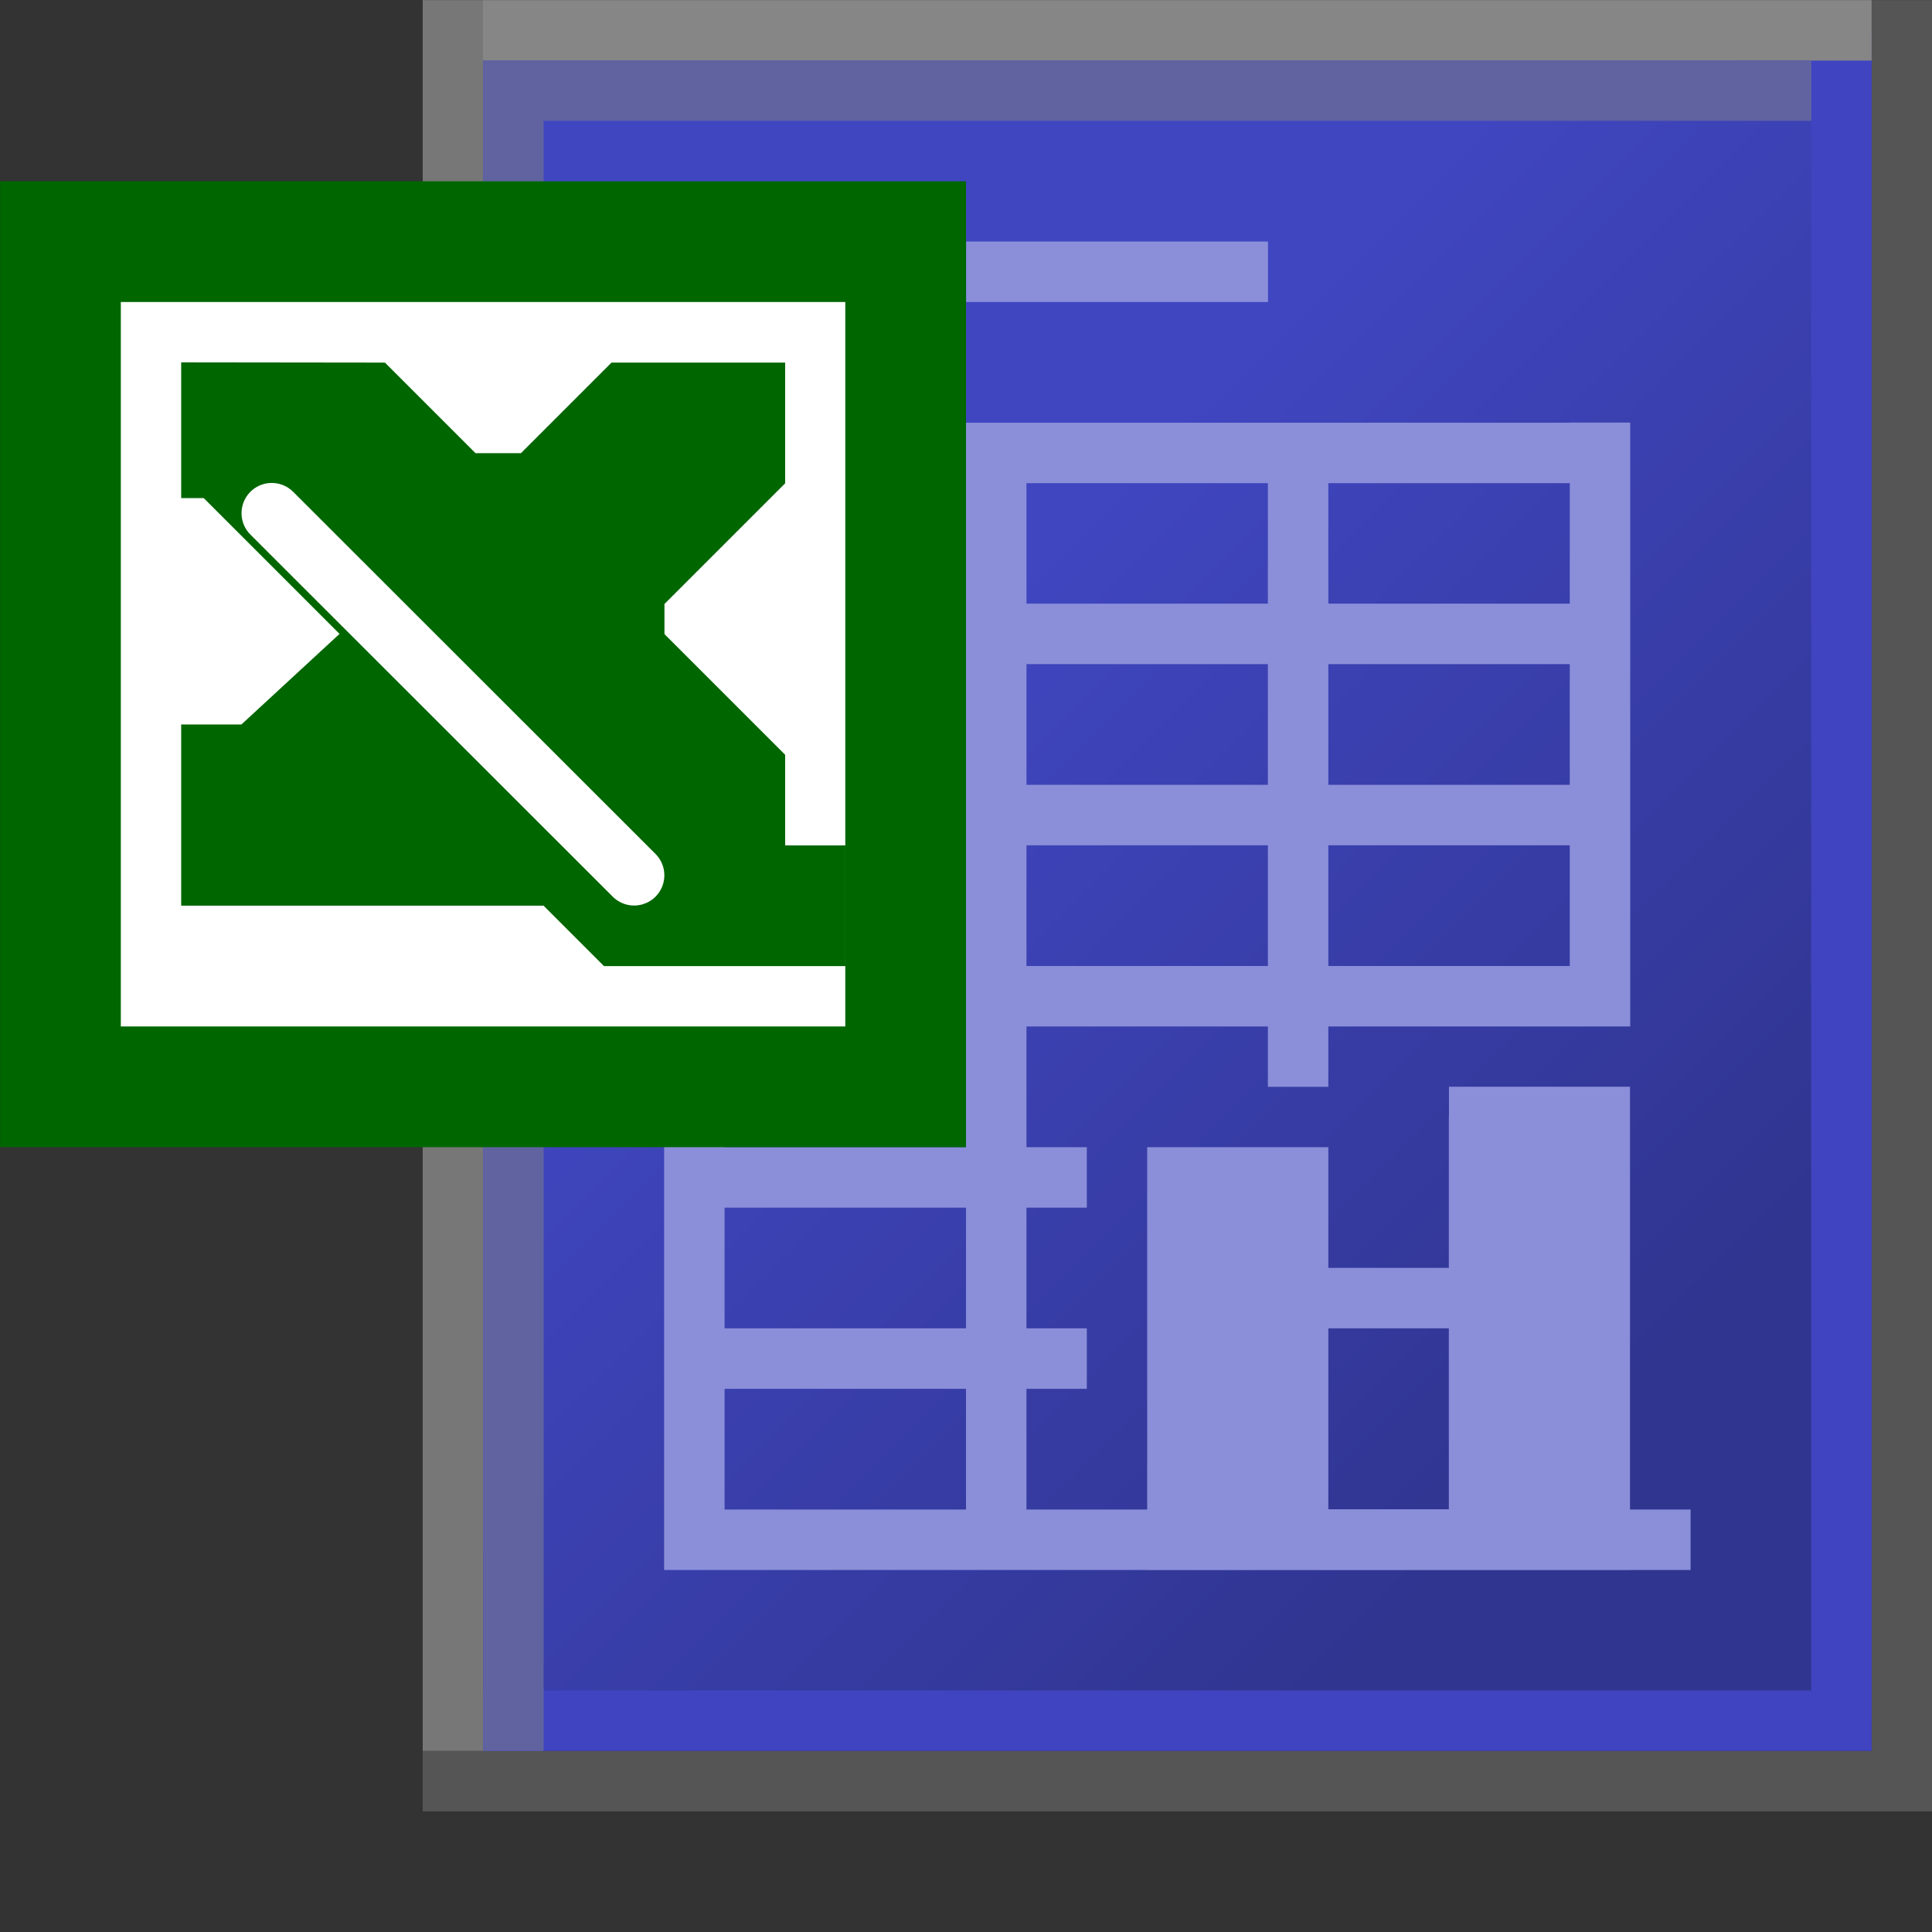 <?xml version="1.0" encoding="UTF-8" standalone="no"?>
<!-- Created with Inkscape (http://www.inkscape.org/) -->

<svg
   xmlns:dc="http://purl.org/dc/elements/1.1/"
   xmlns:cc="http://creativecommons.org/ns#"
   xmlns:rdf="http://www.w3.org/1999/02/22-rdf-syntax-ns#"
   xmlns:svg="http://www.w3.org/2000/svg"
   xmlns="http://www.w3.org/2000/svg"
   xmlns:xlink="http://www.w3.org/1999/xlink"
   xmlns:sodipodi="http://sodipodi.sourceforge.net/DTD/sodipodi-0.dtd"
   xmlns:inkscape="http://www.inkscape.org/namespaces/inkscape"
   width="32"
   height="32"
   viewBox="0 0 8.467 8.467"
   version="1.1"
   id="svg8"
   inkscape:version="0.92.3 (2405546, 2018-03-11)"
   sodipodi:docname="application-msexcel-template.svg">
  <rect x="0" y="0" width="8.467" height="8.467" fill="#333333" stroke="none"/>
  <defs
     id="defs2">
    <linearGradient
       inkscape:collect="always"
       id="linearGradient4592">
      <stop
         style="stop-color:#999999;stop-opacity:1"
         offset="0"
         id="stop4588" />
      <stop
         id="stop4596"
         offset="0.6"
         style="stop-color:#e7e7d6;stop-opacity:1" />
      <stop
         style="stop-color:#ffffff;stop-opacity:1"
         offset="1"
         id="stop4590" />
    </linearGradient>
    <linearGradient
       inkscape:collect="always"
       id="linearGradient4558">
      <stop
         style="stop-color:#555555;stop-opacity:1;"
         offset="0"
         id="stop4554" />
      <stop
         style="stop-color:#555555;stop-opacity:1"
         offset="1"
         id="stop4556" />
    </linearGradient>
    <linearGradient
       inkscape:collect="always"
       xlink:href="#linearGradient4558"
       id="linearGradient4560"
       x1="11.774"
       y1="296.603"
       x2="9.657"
       y2="296.339"
       gradientUnits="userSpaceOnUse"
       gradientTransform="translate(0.529)" />
    <linearGradient
       inkscape:collect="always"
       xlink:href="#linearGradient4608-8"
       id="linearGradient4610"
       x1="13.758"
       y1="294.883"
       x2="10.583"
       y2="291.708"
       gradientUnits="userSpaceOnUse"
       gradientTransform="translate(0.529)" />
    <linearGradient
       gradientTransform="translate(-7.056,0.357)"
       inkscape:collect="always"
       xlink:href="#linearGradient4592"
       id="linearGradient4594-9"
       x1="14.155"
       y1="289.459"
       x2="13.494"
       y2="290.121"
       gradientUnits="userSpaceOnUse" />
    <linearGradient
       id="linearGradient4608-8"
       inkscape:collect="always">
      <stop
         id="stop4604-9"
         offset="0"
         style="stop-color:#303590;stop-opacity:1" />
      <stop
         id="stop4606-7"
         offset="1"
         style="stop-color:#4046c0;stop-opacity:1" />
    </linearGradient>
  </defs>
  <sodipodi:namedview
     id="base"
     pagecolor="#ffffff"
     bordercolor="#666666"
     borderopacity="1.0"
     inkscape:pageopacity="0.0"
     inkscape:pageshadow="2"
     inkscape:zoom="181.01934"
     inkscape:cx="23.570819"
     inkscape:cy="6.6071864"
     inkscape:document-units="px"
     inkscape:current-layer="g4624"
     showgrid="true"
     units="px"
     inkscape:window-width="1920"
     inkscape:window-height="1031"
     inkscape:window-x="0"
     inkscape:window-y="0"
     inkscape:window-maximized="1">
    <inkscape:grid
       type="xygrid"
       id="grid4485"
       spacingx="0.132"
       spacingy="0.132"
       empspacing="2" />
  </sodipodi:namedview>
  <g
     inkscape:label="Layer 1"
     inkscape:groupmode="layer"
     id="layer1"
     transform="translate(0,-288.533)">
    <g
       id="g4624"
       transform="translate(-7.408)">
      <path
         inkscape:connector-curvature="0"
         id="path4602"
         d="m 9.393,296.074 h 6.35 l -0.132,-5.689 0.132,-1.72 -6.35,0 z"
         style="fill:url(#linearGradient4610);fill-opacity:1;stroke:none;stroke-width:0.265;stroke-linecap:square;stroke-linejoin:miter;stroke-miterlimit:4;stroke-dasharray:none;stroke-opacity:1"
         sodipodi:nodetypes="cccccc" />
      <path
         inkscape:connector-curvature="0"
         id="path4552"
         d="m 15.743,288.666 0,7.673 H 9.393"
         style="fill:none;fill-opacity:1;stroke:url(#linearGradient4560);stroke-width:0.265;stroke-linecap:square;stroke-linejoin:miter;stroke-miterlimit:4;stroke-dasharray:none;stroke-opacity:1"
         sodipodi:nodetypes="ccc" />
      <path
         inkscape:connector-curvature="0"
         id="path4562"
         d="m 15.478,288.93 0,7.144 H 9.657"
         style="fill:none;fill-opacity:1;stroke:#4044c0;stroke-width:0.265;stroke-linecap:square;stroke-linejoin:miter;stroke-miterlimit:4;stroke-dasharray:none;stroke-opacity:1"
         sodipodi:nodetypes="ccc" />
      <path
         inkscape:connector-curvature="0"
         id="path4564"
         d="m 9.393,296.074 -3e-7,-7.408"
         style="fill:none;fill-opacity:1;stroke:#777777;stroke-width:0.265;stroke-linecap:square;stroke-linejoin:miter;stroke-miterlimit:4;stroke-dasharray:none;stroke-opacity:1"
         sodipodi:nodetypes="cc" />
      <path
         inkscape:connector-curvature="0"
         id="path4568"
         d="m 15.478,288.666 -5.821,0"
         style="fill:none;fill-opacity:1;stroke:#868686;stroke-width:0.265;stroke-linecap:square;stroke-linejoin:miter;stroke-miterlimit:4;stroke-dasharray:none;stroke-opacity:1"
         sodipodi:nodetypes="cc" />
      <path
         inkscape:connector-curvature="0"
         id="path4612"
         d="m 15.214,288.93 -5.556,0 1e-7,7.144"
         style="fill:none;fill-opacity:1;stroke:#6063a0;stroke-width:0.265;stroke-linecap:square;stroke-linejoin:miter;stroke-miterlimit:4;stroke-dasharray:none;stroke-opacity:1"
         sodipodi:nodetypes="ccc" />
      <g
         id="g2419"
         transform="matrix(0.763,0,0,0.763,0.136,70.976)" />
      <path
         style="opacity:1;fill:none;fill-opacity:1;fill-rule:nonzero;stroke:#8b8fd9;stroke-width:0.265;stroke-linecap:butt;stroke-linejoin:miter;stroke-miterlimit:4.1;stroke-dasharray:none;stroke-opacity:1;paint-order:normal"
         d="M 12.965,289.724 H 11.642"
         id="path873"
         inkscape:connector-curvature="0" />
      <path
         style="opacity:1;fill:none;fill-opacity:1;fill-rule:nonzero;stroke:#8b8fd9;stroke-width:0.265;stroke-linecap:butt;stroke-linejoin:miter;stroke-miterlimit:4.1;stroke-dasharray:none;stroke-opacity:1;paint-order:normal"
         d="m 14.42,290.518 -3.969,0 v 4.763 h 4.366 -3.043 v -4.763 h 1.323 v 2.778 -0.397 h 1.323 l -1e-6,-2.514 1e-6,0.926 h -3.969 v 0.794 h 3.969 v 0.794 h -3.969 v 0.794 h 1.72 -0.397 v 0.794 h 0.397 -1.72"
         id="path875"
         inkscape:connector-curvature="0"
         sodipodi:nodetypes="ccccccccccccccccccccccc" />
      <rect
         style="opacity:1;fill:#ffffff;fill-opacity:1;fill-rule:nonzero;stroke:#006600;stroke-width:0.529;stroke-linecap:butt;stroke-linejoin:miter;stroke-miterlimit:4;stroke-dasharray:none;stroke-opacity:1"
         id="rect1217"
         width="3.704"
         height="3.704"
         x="7.673"
         y="289.592" />
      <path
         style="opacity:1;fill:none;fill-opacity:1;fill-rule:nonzero;stroke:#8b8fd9;stroke-width:0.265;stroke-linecap:butt;stroke-linejoin:miter;stroke-miterlimit:4.1;stroke-dasharray:none;stroke-opacity:1;paint-order:normal"
         d="m 12.568,295.28 v -1.587 h 0.529 v 1.587 h -0.265 v -1.587 h 0.132 v 0.529 h 0.926 v -0.794 1.852 h 0.265 v -1.852 l -0.397,0 0.661,0 v 1.852 z"
         id="path877"
         inkscape:connector-curvature="0"
         sodipodi:nodetypes="ccccccccccccccccc" />
      <path
         style="opacity:1;fill:#006600;fill-opacity:1;fill-rule:nonzero;stroke:none;stroke-width:0.198;stroke-linecap:butt;stroke-linejoin:miter;stroke-miterlimit:4;stroke-dasharray:none;stroke-opacity:1"
         d="m 8.202,290.121 v 0.595 h 0.099 l 0.595,0.595 v 0 l -0.43,0.397 H 8.202 v 0.794 h 1.588 l 0.265,0.265 H 11.113 v -0.529 h -0.132 -0.132 l 0,-0.397 v 0 l -0.132,-0.132 -0.132,-0.132 -0.265,-0.265 0,-0.132 0.132,-0.132 0.397,-0.397 2e-6,-0.529 -0.761,7e-5 -0.397,0.397 H 9.492 l -0.397,-0.397 z"
         id="path958"
         inkscape:connector-curvature="0"
         sodipodi:nodetypes="cccccccccccccccccccccccccccc" />
      <path
         style="opacity:1;fill:none;fill-opacity:1;fill-rule:nonzero;stroke:#ffffff;stroke-width:0.265;stroke-linecap:round;stroke-linejoin:miter;stroke-miterlimit:4;stroke-dasharray:none;stroke-opacity:1"
         d="m 8.599,290.782 1.588,1.587"
         id="path960"
         inkscape:connector-curvature="0"
         sodipodi:nodetypes="cc" />
    </g>
  </g>
</svg>
